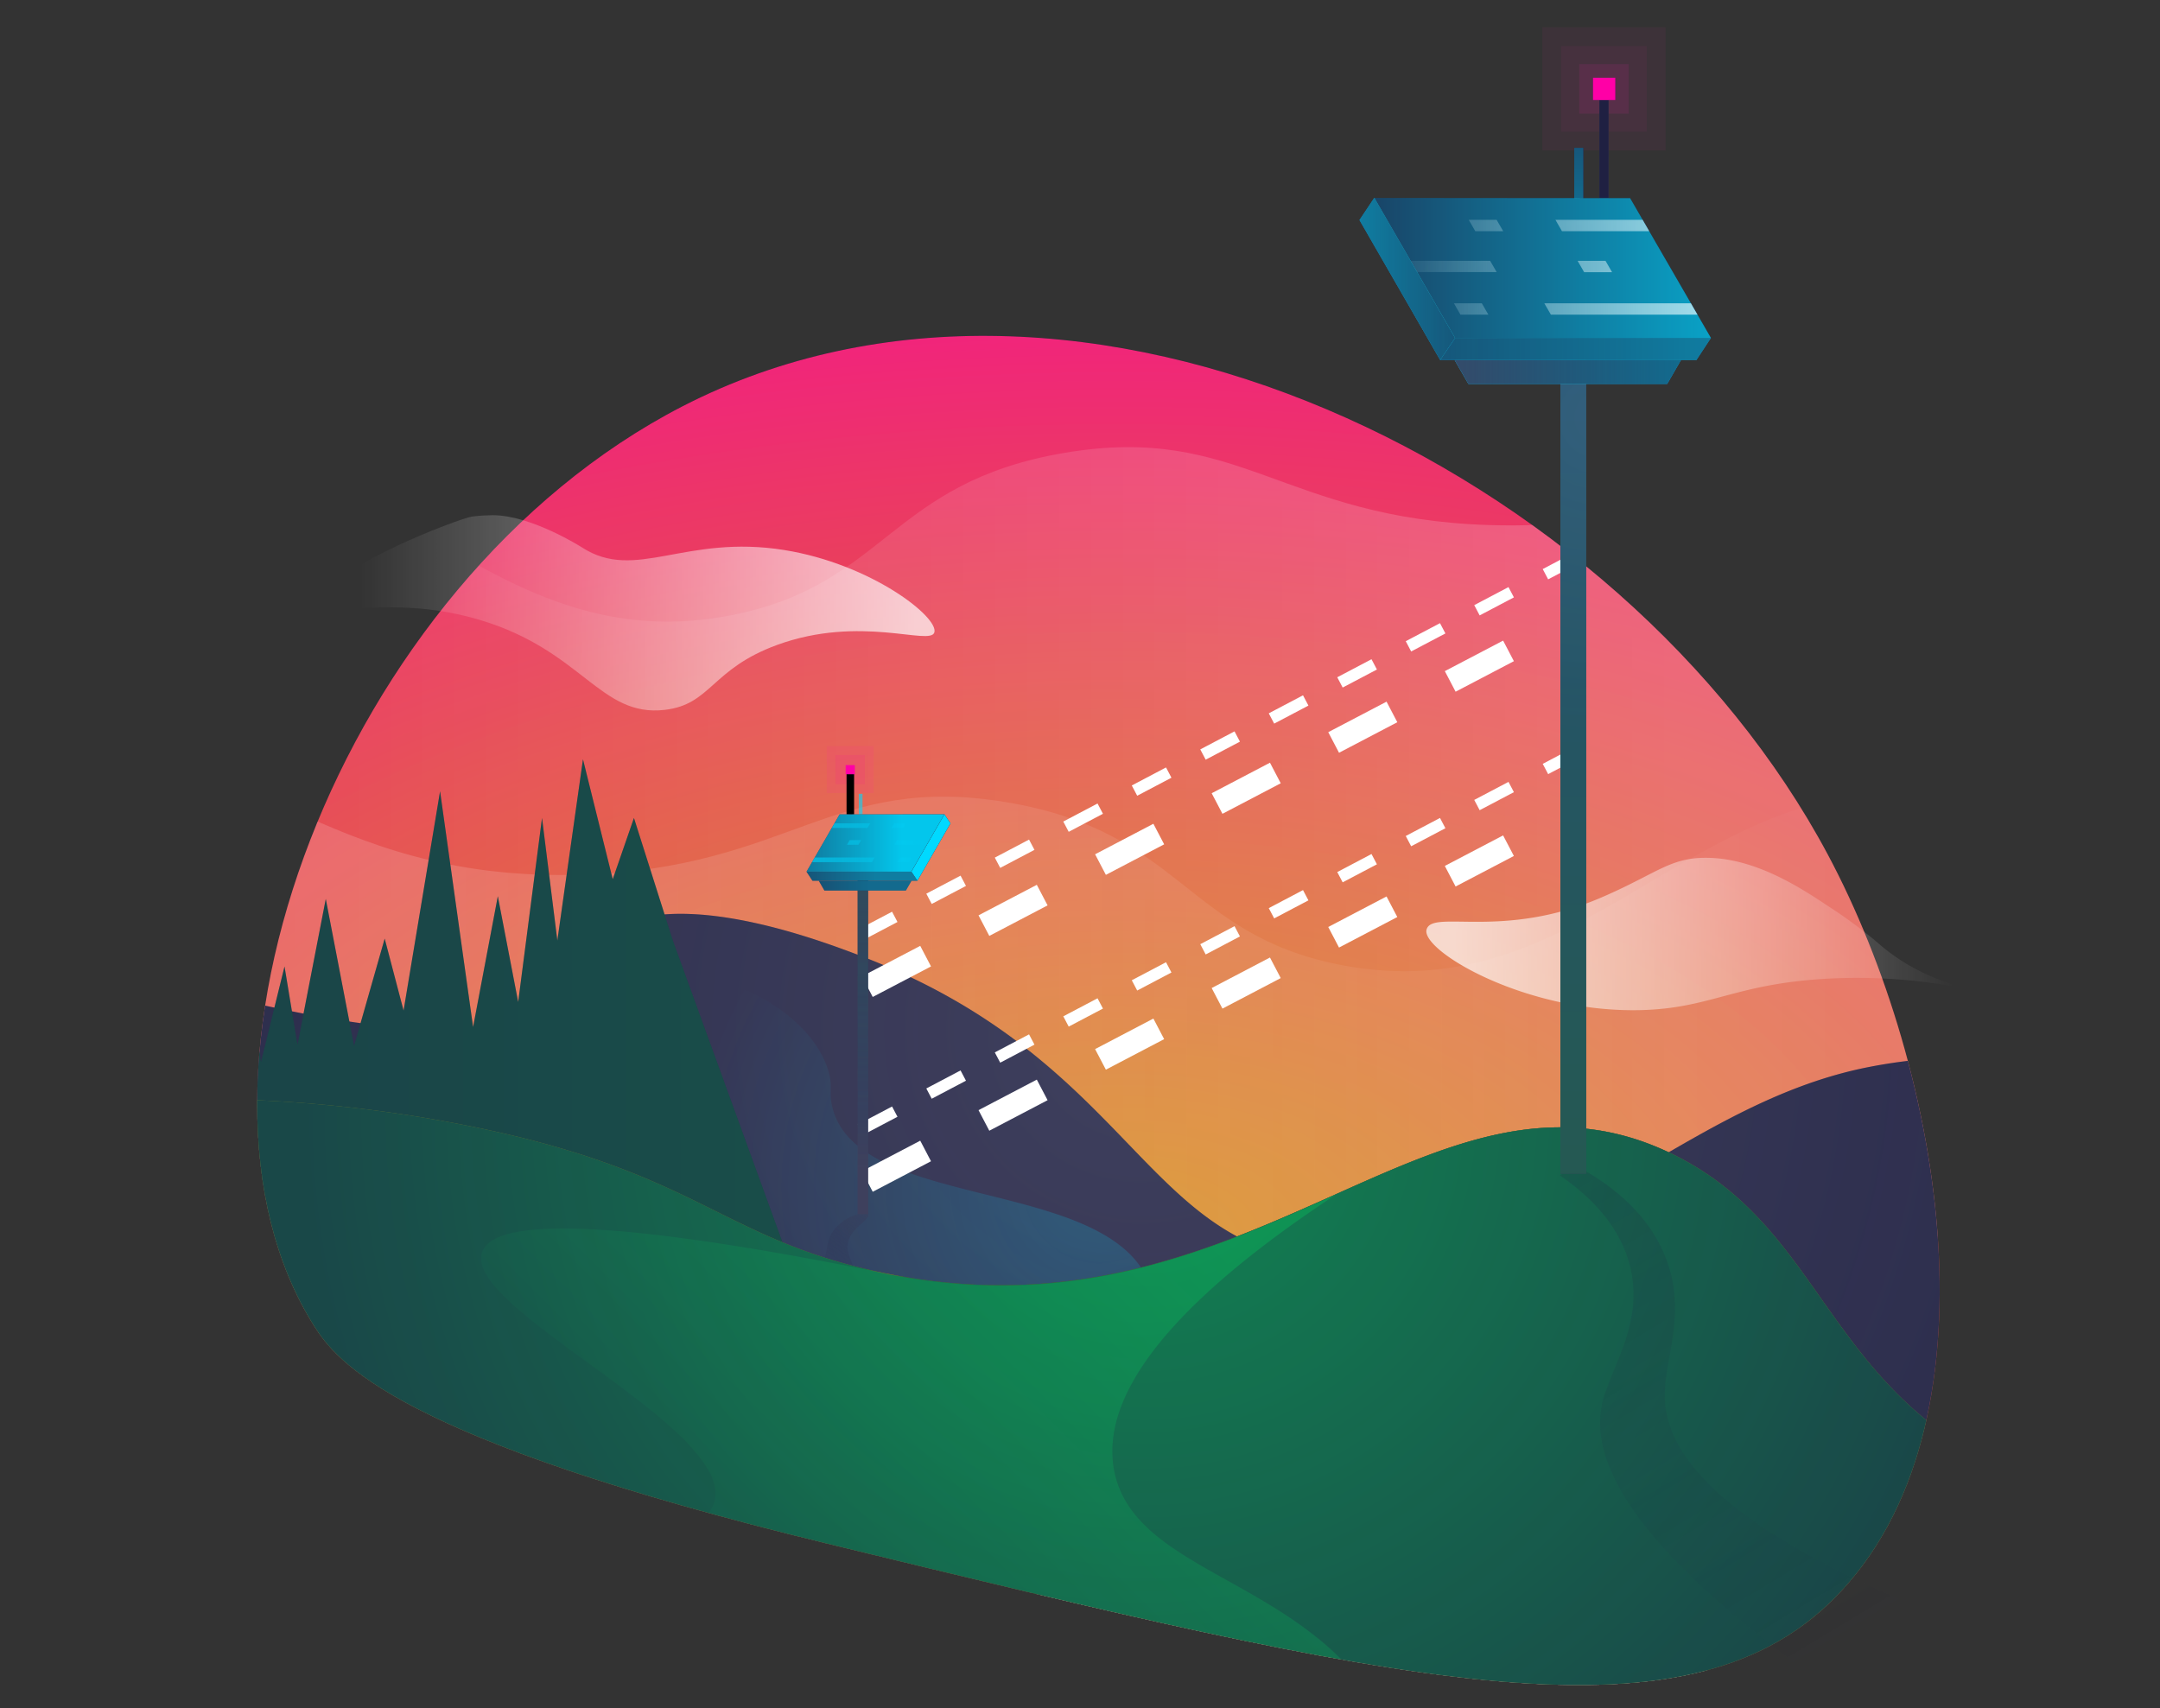 <svg id="54598a31-d61c-4ee2-b2b0-924659d90eac" data-name="Layer 1" 
    xmlns="http://www.w3.org/2000/svg" 
    xmlns:xlink="http://www.w3.org/1999/xlink" viewBox="0 0 558.07 441.4">
    <rect x="0" y="0" width="558.07" height="441.4" fill="#333333" stroke="none"/>
    <defs>
        <radialGradient id="cac6948d-0186-496f-bce0-7922c45aadd5" cx="292.12" cy="319.21" r="306.79" gradientTransform="matrix(-0.01, 1, -1.86, -0.01, 886.82, 31.2)" gradientUnits="userSpaceOnUse">
            <stop offset="0" stop-color="#ff9d00" stop-opacity="0.8"/>
            <stop offset="1" stop-color="#ff00a6" stop-opacity="0.98"/>
        </radialGradient>
        <clipPath id="e73dd6af-4f78-4e4d-9cd2-376ad9c90488">
            <path d="M176.3,105C278.8,52.21,419.12,121.25,472.24,220.8,502,276.53,518,368.75,473.87,413c-39.38,39.5-113,21.61-260.12-14.16-111.67-27.14-126.86-47.17-132.6-56.28C40.76,278.51,87.23,150.93,176.3,105Z" style="fill:none"/>
        </clipPath>
        <linearGradient id="eea83a8b-1c27-419c-b2c0-a816ef10a416" x1="1095.15" y1="226.1" x2="1514.79" y2="226.1" gradientTransform="matrix(-1, 0, 0, 1, 1529.25, 0)" gradientUnits="userSpaceOnUse">
            <stop offset="0" stop-color="#fff" stop-opacity="0.2"/>
            <stop offset="1" stop-color="#fff" stop-opacity="0"/>
        </linearGradient>
        <linearGradient id="a98650d2-be95-4a8b-9469-0b80ac38e9c8" x1="101.09" y1="316.44" x2="520.73" y2="316.44" gradientUnits="userSpaceOnUse">
            <stop offset="0" stop-color="#fff" stop-opacity="0.15"/>
            <stop offset="1" stop-color="#fff" stop-opacity="0"/>
        </linearGradient>
        <radialGradient id="81dae4c9-71bc-4549-88c6-6a0536f444a3" cx="294.67" cy="266.08" r="219.89" gradientUnits="userSpaceOnUse">
            <stop offset="0.01" stop-color="#bebec8" stop-opacity="0.2"/>
            <stop offset="1" stop-color="#b5b6c1" stop-opacity="0.1"/>
        </radialGradient>
        <radialGradient id="1c998a39-f068-4d27-b964-437f6869ddd8" cx="284.03" cy="306.73" r="106.04" gradientUnits="userSpaceOnUse">
            <stop offset="0" stop-color="#00d9ff" stop-opacity="0.2"/>
            <stop offset="1" stop-color="#00d9ff" stop-opacity="0"/>
        </radialGradient>
        <linearGradient id="593a4ba2-e9f6-414d-8a48-35b1c694f673" x1="196.91" y1="278.03" x2="28.43" y2="278.03" gradientUnits="userSpaceOnUse">
            <stop offset="0" stop-color="#0f6"/>
            <stop offset="0.85" stop-color="#0f6" stop-opacity="0.8"/>
        </linearGradient>
        <linearGradient id="05dad171-0fc5-4fbe-b8f6-2c77c9a7299b" x1="226.02" y1="309.58" x2="210.73" y2="330.81" gradientUnits="userSpaceOnUse">
            <stop offset="0" stop-color="#41425f" stop-opacity="0.5"/>
            <stop offset="1" stop-color="#1f2042" stop-opacity="0"/>
        </linearGradient>
        <linearGradient id="fdab0006-0cfa-4458-a87c-3b56c6db59c6" x1="65.28" y1="388.35" x2="476.04" y2="388.35" gradientUnits="userSpaceOnUse">
            <stop offset="0" stop-color="#0f6" stop-opacity="0.4"/>
            <stop offset="0.48" stop-color="#0f6" stop-opacity="0.3"/>
            <stop offset="1" stop-color="#0f6" stop-opacity="0.4"/>
        </linearGradient>
        <radialGradient id="7741cfef-af33-4205-bb7b-bbc9e3fabdda" cx="290.8" cy="290.28" r="361.25" gradientUnits="userSpaceOnUse">
            <stop offset="0" stop-color="#ff9d00" stop-opacity="0.5"/>
            <stop offset="1" stop-color="#ff9d00" stop-opacity="0.3"/>
        </radialGradient>
        <radialGradient id="8648c8e2-887f-4206-a148-ab50eb801d8f" cx="295.64" cy="287.37" r="216.81" gradientUnits="userSpaceOnUse">
            <stop offset="0" stop-color="#0f6" stop-opacity="0.5"/>
            <stop offset="1" stop-color="#0f6" stop-opacity="0.2"/>
        </radialGradient>
        <linearGradient id="f74b86cb-6e58-4824-9628-b7943655ca41" x1="314.77" y1="321.99" x2="199.1" y2="437.66" gradientUnits="userSpaceOnUse">
            <stop offset="0" stop-color="#0f6" stop-opacity="0.2"/>
            <stop offset="1" stop-color="#0f6" stop-opacity="0"/>
        </linearGradient>
        <radialGradient id="d78d5f98-0739-4ed5-b723-ba15bc8edc2f" cx="231.06" cy="328.05" r="2.54" xlink:href="#7741cfef-af33-4205-bb7b-bbc9e3fabdda"/>
        <linearGradient id="c2a5c2eb-4191-4d3f-b222-fadd962eae39" x1="504.72" y1="241.31" x2="376.16" y2="241.31" gradientUnits="userSpaceOnUse">
            <stop offset="0" stop-color="#fff" stop-opacity="0"/>
            <stop offset="1" stop-color="#fff" stop-opacity="0.7"/>
        </linearGradient>
        <linearGradient id="73658a80-1c06-4b9e-9602-218fe6afe0b1" x1="236.12" y1="158.35" x2="93.23" y2="158.35" gradientUnits="userSpaceOnUse">
            <stop offset="0" stop-color="#fff" stop-opacity="0.7"/>
            <stop offset="1" stop-color="#fff" stop-opacity="0"/>
        </linearGradient>
        <linearGradient id="d6590000-33ca-491e-a73a-3f76e9660359" x1="7727.09" y1="-7827.33" x2="7727.09" y2="-7827.75" gradientTransform="matrix(-12.74, 0, 0, 12.74, 98654.9, 99919.93)" gradientUnits="userSpaceOnUse">
            <stop offset="0" stop-color="#00d9ff" stop-opacity="0.6"/>
            <stop offset="1" stop-color="#00d9ff"/>
        </linearGradient>
        <linearGradient id="6973af33-747c-485b-b9e3-349fc294ad40" x1="7727.3" y1="-7827.33" x2="7727.3" y2="-7828.18" gradientTransform="matrix(-12.74, 0, 0, 12.74, 98654.9, 99919.93)" gradientUnits="userSpaceOnUse">
            <stop offset="0" stop-color="#1f2042" stop-opacity="0.6"/>
            <stop offset="1" stop-color="#1f2042"/>
        </linearGradient>
        <linearGradient id="c2e0723b-0afb-4fcb-9996-edd4fa7ec292" x1="7727.04" y1="-7819.23" x2="7727.04" y2="-7826.04" gradientTransform="matrix(-12.74, 0, 0, 12.74, 98654.9, 99919.93)" gradientUnits="userSpaceOnUse">
            <stop offset="0" stop-color="#3e405d"/>
            <stop offset="1" stop-color="#1f2042"/>
        </linearGradient>
        <linearGradient id="ce2aebd4-d66b-4e73-b537-94060d7987ad" x1="7727.04" y1="-7819.23" x2="7727.04" y2="-7826.04" gradientTransform="matrix(-12.74, 0, 0, 12.74, 98654.9, 99919.93)" gradientUnits="userSpaceOnUse">
            <stop offset="0" stop-color="#00d9ff" stop-opacity="0"/>
            <stop offset="1" stop-color="#00d9ff" stop-opacity="0.2"/>
        </linearGradient>
        <linearGradient id="1491b6d3-c8d9-4cdd-843e-1edfb4e83c81" x1="7727.04" y1="-7819.23" x2="7727.04" y2="-7826.04" gradientTransform="matrix(-12.74, 0, 0, 12.74, 98654.9, 99919.93)" gradientUnits="userSpaceOnUse">
            <stop offset="0.19" stop-color="#ff9d00" stop-opacity="0"/>
            <stop offset="1" stop-color="#ff9d00" stop-opacity="0.1"/>
        </linearGradient>
        <linearGradient id="2f0e93ec-1a8c-4e90-98d5-99d74321228b" x1="7725.27" y1="-7826.66" x2="7726.06" y2="-7826.66" gradientTransform="matrix(-12.74, 0, 0, 12.74, 98654.9, 99919.93)" gradientUnits="userSpaceOnUse">
            <stop offset="0" stop-color="#00d9ff"/>
            <stop offset="1" stop-color="#00d9ff" stop-opacity="0.6"/>
        </linearGradient>
        <linearGradient id="d55376bb-307f-4aa1-8fe9-eb229c9c44c3" x1="7725.94" y1="-7826.08" x2="7728.19" y2="-7826.08" gradientTransform="matrix(-12.74, 0, 0, 12.74, 98654.9, 99919.93)" gradientUnits="userSpaceOnUse">
            <stop offset="0" stop-color="#00d9ff" stop-opacity="0.5"/>
            <stop offset="1" stop-color="#00d9ff" stop-opacity="0.15"/>
        </linearGradient>
        <linearGradient id="a42b7814-4af1-4369-ad9e-c344f116f7b5" x1="7725.39" y1="-7826.75" x2="7728.19" y2="-7826.75" gradientTransform="matrix(-12.74, 0, 0, 12.74, 98654.9, 99919.93)" gradientUnits="userSpaceOnUse">
            <stop offset="0" stop-color="#00d9ff" stop-opacity="0.9"/>
            <stop offset="1" stop-color="#00d9ff" stop-opacity="0.3"/>
        </linearGradient>
        <linearGradient id="7c620aba-cbde-47ee-8f41-8facda86fdca" x1="7726.06" y1="-7825.89" x2="7727.94" y2="-7825.89" gradientTransform="matrix(-12.74, 0, 0, 12.74, 98654.9, 99919.93)" gradientUnits="userSpaceOnUse">
            <stop offset="0" stop-color="#00d9ff" stop-opacity="0.4"/>
            <stop offset="1" stop-color="#00d9ff" stop-opacity="0.15"/>
        </linearGradient>
        <linearGradient id="165fb7ef-d3cb-4f7a-aa2b-3a89e14206ac" x1="-102953.58" y1="-110802.07" x2="-102923.19" y2="-110802.07" gradientTransform="translate(103163.38 111019.82)" gradientUnits="userSpaceOnUse">
            <stop offset="0" stop-color="#00d9ff" stop-opacity="0.6"/>
            <stop offset="1" stop-color="#00d9ff" stop-opacity="0"/>
        </linearGradient>
        <linearGradient id="f6f93ba9-b316-4330-aed3-c6afc54779c4" x1="405.46" y1="303.39" x2="479.67" y2="426.65" gradientUnits="userSpaceOnUse">
            <stop offset="0" stop-color="#1f2042" stop-opacity="0.2"/>
            <stop offset="1" stop-color="#1f2042" stop-opacity="0"/>
        </linearGradient>
        <radialGradient id="09ba8c2c-7306-402a-843a-944ac778e0b6" cx="413.34" cy="107.85" r="81.7" xlink:href="#81dae4c9-71bc-4549-88c6-6a0536f444a3"/>
        <linearGradient id="7370dc84-d137-431d-b445-292d885f6cff" x1="407.89" y1="51.24" x2="407.89" y2="38.2" gradientUnits="userSpaceOnUse">
            <stop offset="0" stop-color="#00d9ff" stop-opacity="0.4"/>
            <stop offset="1" stop-color="#00d9ff" stop-opacity="0.3"/>
        </linearGradient>
        <linearGradient id="2352046c-df7a-4080-bddc-8fa730ed3b1f" x1="406.49" y1="303.32" x2="406.49" y2="91.41" gradientUnits="userSpaceOnUse">
            <stop offset="0" stop-color="#0f6" stop-opacity="0.2"/>
            <stop offset="1" stop-color="#00d9ff" stop-opacity="0.2"/>
        </linearGradient>
        <linearGradient id="7770e270-4226-46d2-9d8a-fdcf6d0b05d7" x1="351.24" y1="72.09" x2="375.97" y2="72.09" gradientUnits="userSpaceOnUse">
            <stop offset="0" stop-color="#1f2042" stop-opacity="0.5"/>
            <stop offset="1" stop-color="#1f2042" stop-opacity="0.7"/>
        </linearGradient>
        <linearGradient id="ca2d50c9-0daf-41ee-9e93-788bd1d68398" x1="372.1" y1="90.17" x2="442.05" y2="90.17" gradientUnits="userSpaceOnUse">
            <stop offset="0" stop-color="#1f2042" stop-opacity="0.7"/>
            <stop offset="1" stop-color="#1f2042" stop-opacity="0.5"/>
        </linearGradient>
        <linearGradient id="09949284-d730-4aac-95c2-41c19d9505e4" x1="355.09" y1="69.22" x2="442.04" y2="69.22" gradientUnits="userSpaceOnUse">
            <stop offset="0" stop-color="#00d9ff" stop-opacity="0.2"/>
            <stop offset="1" stop-color="#00d9ff" stop-opacity="0.7"/>
        </linearGradient>
        <linearGradient id="968c5fb4-9d73-4752-95b8-d333f4642ad7" x1="375.83" y1="96.13" x2="434.3" y2="96.13" gradientUnits="userSpaceOnUse">
            <stop offset="0" stop-color="#3a3b59" stop-opacity="0.9"/>
            <stop offset="1" stop-color="#1f2042" stop-opacity="0.6"/>
        </linearGradient>
        <linearGradient id="acc4d55f-5b8b-4427-8e0f-823d03cc0def" x1="364.37" y1="69.05" x2="438.57" y2="69.05" gradientUnits="userSpaceOnUse">
            <stop offset="0" stop-color="#fff" stop-opacity="0"/>
            <stop offset="1" stop-color="#fff" stop-opacity="0.6"/>
        </linearGradient>
        <clipPath id="227f8966-1b24-4911-b8aa-5e551b1e4cff">
            <path d="M792.05,110.53c115.24-63.94,289.4,34,297.17,116.26,10.35,109.42-267.58,256.56-357.73,187.15-46.91-36.12-36.94-126.25-35-143.85C697.63,259.87,710.71,155.67,792.05,110.53Z" style="fill:none"/>
        </clipPath>
        <radialGradient id="e0a41bdb-986e-4f3b-af5f-644bbc79df8f" cx="3282.59" cy="251.18" r="184.01" gradientTransform="matrix(-1, 0, 0, 1, 4152.54, 0)" xlink:href="#81dae4c9-71bc-4549-88c6-6a0536f444a3"/>
        <radialGradient id="008e2720-bc7f-42cd-ab85-3704631f1b4c" cx="859.36" cy="263.83" r="231.56" xlink:href="#8648c8e2-887f-4206-a148-ab50eb801d8f"/>
    </defs>
    <title>ecosystem-2</title>
    <!-- <path d="M137,63.76c-88.38,49-158.15,169-123.2,265.43,2.91,8.05,28.12,74.45,91.61,96.68,107.32,37.58,190.27-98.7,324.72-64.67,50.49,12.78,73.53,40.43,97.57,26.5,36-20.87,32.68-112,4.8-174.44C476.41,87.61,279.62-15.27,137,63.76Z" style="fill:#0030ff;opacity:0.05"/> -->
    <rect x="408.01" y="16.56" width="12.81" height="12.81" style="fill:#ff22ae;opacity:0.1"/>
    <rect x="403.35" y="11.9" width="22.13" height="22.13" style="fill:#ff22ae;opacity:0.05"/>
    <rect x="398.48" y="7.03" width="31.87" height="31.87" style="fill:#ff22ae;opacity:0.05"/>
    <path d="M176.3,105C278.8,52.21,419.12,121.25,472.24,220.8,502,276.53,518,368.75,473.87,413c-39.38,39.5-113,21.61-260.12-14.16-111.67-27.14-126.86-47.17-132.6-56.28C40.76,278.51,87.23,150.93,176.3,105Z" style="fill:#1f2042"/>
    <path d="M176.3,105C278.8,52.21,419.12,121.25,472.24,220.8,502,276.53,518,368.75,473.87,413c-39.38,39.5-113,21.61-260.12-14.16-111.67-27.14-126.86-47.17-132.6-56.28C40.76,278.51,87.23,150.93,176.3,105Z" style="fill:url(#cac6948d-0186-496f-bce0-7922c45aadd5)"/>
    <rect x="213.6" y="192.8" width="12.11" height="12.11" style="fill:#ff00a6;opacity:0.1"/>
    <g style="clip-path:url(#e73dd6af-4f78-4e4d-9cd2-376ad9c90488)">
        <path d="M513.21,109.21C472.36,97.92,454,137.85,384.8,135.67,331.18,134,320.32,109.37,275.1,117S229,151,189.27,158.9c-62.63,12.48-89.86-47.46-150.35-44.52C-28.21,117.63-99.71,196.53-88.85,248c14.49,68.6,174.58,83.78,257.47,91.64,117.4,11.13,387.84,14.74,420.74-89C605.82,198.58,561.85,122.66,513.21,109.21Z" style="fill:url(#eea83a8b-1c27-419c-b2c0-a816ef10a416)"/>
        <path d="M22,199.56C62.83,188.27,81.15,228.19,150.39,226c53.62-1.68,64.48-26.3,109.7-18.71s46.14,34,85.83,41.94c62.63,12.49,89.86-47.46,150.35-44.52C563.4,208,634.9,286.88,624,338.3c-14.49,68.59-174.58,83.77-257.47,91.63-117.4,11.13-387.84,14.75-420.74-89.05C-70.63,288.92-26.66,213,22,199.56Z" style="fill:url(#a98650d2-be95-4a8b-9469-0b80ac38e9c8)"/>
        <path d="M-386.54,138.93C-319.15,150.26-223,240.44-120.26,264.84c20.36,4.83,68.55,15.67,124.26-.4a215.29,215.29,0,0,0,33.1-12.6c75.26,21.32,101.45,15.5,109.33,3.46,2.54-3.87,2.6-7.48,6.74-11.65,16.18-16.29,55.62-1.82,68.51,3.07,69.11,26.17,73.47,73.09,117.08,78.86,61.06,8.09,92.35-39.88,144.33-49.93,59.23-11.46,152.71,10.79,295.81,178.88H-807.5C-610.07,175.17-476.23,123.85-386.54,138.93Z" style="fill:#1f2042"/>
        <path d="M-386.54,138.93C-319.15,150.26-223,240.44-120.26,264.84c20.36,4.83,68.55,15.67,124.26-.4a215.29,215.29,0,0,0,33.1-12.6c75.26,21.32,101.45,15.5,109.33,3.46,2.54-3.87,2.6-7.48,6.74-11.65,16.18-16.29,55.62-1.82,68.51,3.07,69.11,26.17,73.47,73.09,117.08,78.86,61.06,8.09,92.35-39.88,144.33-49.93,59.23-11.46,152.71,10.79,295.81,178.88H-807.5C-610.07,175.17-476.23,123.85-386.54,138.93Z" style="fill:url(#81dae4c9-71bc-4549-88c6-6a0536f444a3)"/>
        <path d="M-177.23,246.86c13.88,18.48,28.32,28,37.86,33,44.29,23.24,96.42,8.77,132.77-1.23,20.91-5.76,16.28-6.71,29.5-9.45,50.08-10.38,74.18,11.94,114.56-1.72a54.19,54.19,0,0,0,12.43-5.68c5.24-3.37,7.75-5.71,9.71-7.12,12.85-9.21,46.59,1.06,54,20.77,1.94,5.18.31,6.36,1.51,10.91,6.72,25.62,66.16,18.33,80.37,42.24,11.26,19-8.59,53.11-23.75,71.25-83.51,99.89-307.79,36.95-367.83,20.1-56.2-15.77-173.43-49.58-173.25-98.35C-269.26,286.71-209.25,259.37-177.23,246.86Z" style="fill:url(#1c998a39-f068-4d27-b964-437f6869ddd8)"/>
        <polygon points="-190.6 300.13 -80.57 359.87 18.98 303.24 204.17 326.5 173.84 243.01 163.79 211.35 158.31 227.18 150.62 196.19 144 243.01 140.04 211.35 133.88 258.9 128.62 231.57 122.23 265.37 113.7 204.45 104.27 261.11 99.39 242.52 91.48 270.25 84.17 232.27 76.86 269.94 73.51 249.72 67.42 274.44 64.07 246.25 59.35 269.33 54.77 261.72 49.06 274.44 46.27 233.26 40.92 274.44 35.57 252.47 29.56 283.64 23.57 239.16 18.17 274.44 13.22 257.03 6.83 281.2 0.74 233.26 -4.74 270.55 -10.53 252.47 -16.92 274.44 -20.58 236.56 -26.59 269.33 -32.56 252.47 -37.32 268.72 -42.5 257.03 -48.71 267.79 -56.2 242.03 -63.2 272.38 -68.08 251.34 -74.61 269.21 -81.17 227.92 -89.39 269.21 -96.39 250.89 -100.47 269.21 -106.14 228.23 -113.14 258.43 -121.21 244.45 -128.78 257.56 -133.85 226.7 -141.46 257.18 -146.94 235.91 -190.6 300.13" style="fill:#1f2042"/>
        <polygon points="-190.6 300.13 -80.57 359.87 18.98 303.24 204.17 326.5 173.84 243.01 163.79 211.35 158.31 227.18 150.62 196.19 144 243.01 140.04 211.35 133.88 258.9 128.62 231.57 122.23 265.37 113.7 204.45 104.27 261.11 99.39 242.52 91.48 270.25 84.17 232.27 76.86 269.94 73.51 249.72 67.42 274.44 64.07 246.25 59.35 269.33 54.77 261.72 49.06 274.44 46.27 233.26 40.92 274.44 35.57 252.47 29.56 283.64 23.57 239.16 18.17 274.44 13.22 257.03 6.83 281.2 0.74 233.26 -4.74 270.55 -10.53 252.47 -16.92 274.44 -20.58 236.56 -26.59 269.33 -32.56 252.47 -37.32 268.72 -42.5 257.03 -48.71 267.79 -56.2 242.03 -63.2 272.38 -68.08 251.34 -74.61 269.21 -81.17 227.92 -89.39 269.21 -96.39 250.89 -100.47 269.21 -106.14 228.23 -113.14 258.43 -121.21 244.45 -128.78 257.56 -133.85 226.7 -141.46 257.18 -146.94 235.91 -190.6 300.13" style="opacity:0.2;fill:url(#593a4ba2-e9f6-414d-8a48-35b1c694f673)"/>
        <path d="M-878.07,443.65C-758.48,501.32-594.71,554-407.76,529.77c65.15-8.45,63.22-17.17,141.24-30.66,90.57-15.67,88.42-.72,145.94-13.2,8.54-1.85,27.18-6.22,31.55.82,4.61,7.42-10.41,21.59-6.94,26.32,6.25,8.48,60.05-22.27,60.3-22.42h0c237.69,15.95,329.22,29.17,343,40.07,1.38,1.1,9.34,8,20.87,9,14.09,1.21,25.2-7.16,29.31-9.92,29.38-19.74,70.21-.49,139.38-3.72,27.48-1.28,40.66-5.23,68.76-10.22,38.75-6.88,93.12-13.46,167.11-14.25q29-.33,62,.66c-2.46-1.93-6.71-5.23-12.48-9.54a443.71,443.71,0,0,0-95.82-22.4C599,460,565.91,483.09,496.88,461.94c-66.22-20.29-51.85-46.46-108.72-60.4-78-19.13-115,27.72-226.73,18.58-38.16-3.12-61.52-10.84-81.77-15.79-155-37.93-342.41,33.75-412.58,55.75l-.5.16c-113.18,35.39-286.44,56.07-543.44-18.09Z" style="fill:#fff"/>
        <path d="M-878.07,443.65C-758.48,501.32-594.71,554-407.76,529.77c65.15-8.45,63.22-17.17,141.24-30.66,90.57-15.67,88.42-.72,145.94-13.2,8.54-1.85,27.18-6.22,31.55.82,4.61,7.42-10.41,21.59-6.94,26.32,6.25,8.48,60.05-22.27,60.3-22.42h0c237.69,15.95,329.22,29.17,343,40.07,1.38,1.1,9.34,8,20.87,9,14.09,1.21,25.2-7.16,29.31-9.92,29.38-19.74,70.21-.49,139.38-3.72,27.48-1.28,40.66-5.23,68.76-10.22,38.75-6.88,93.12-13.46,167.11-14.25q29-.33,62,.66c-2.46-1.93-6.71-5.23-12.48-9.54a443.71,443.71,0,0,0-95.82-22.4C599,460,565.91,483.09,496.88,461.94c-66.22-20.29-51.85-46.46-108.72-60.4-78-19.13-115,27.72-226.73,18.58-38.16-3.12-61.52-10.84-81.77-15.79-155-37.93-342.41,33.75-412.58,55.75l-.5.16c-113.18,35.39-286.44,56.07-543.44-18.09Z" style="fill:none;stroke:#000;stroke-miterlimit:10"/>
        <path d="M221.58,313.77a2.11,2.11,0,0,1,1.73-.64,1.44,1.44,0,0,1,1,.64c.6,1.27-3.7,3.07-5,6.51-1.37,3.64,1.81,6,1.12,9-.6,2.62-4.1,5.46-15.82,7.08l-4.52-3.23c8.38-1.54,11.4-4.55,12.58-7.09,1.28-2.75.63-5.45,2.91-8.39A11.81,11.81,0,0,1,221.58,313.77Z" style="fill:url(#05dad171-0fc5-4fbe-b8f6-2c77c9a7299b)"/>
        <path d="M-876.86,442.15c257,74.16,430.26,53.48,543.44,18.09l.5-.16c70.17-22,257.58-93.68,412.58-55.75,14.52,3.55,30.64,8.52,52.66,12.2,14.81,2.48,25.65,3.27,29.11,3.59C214.14,425,315.33,461.05,387.86,477c9.2,2,20.5,4.29,32.27-.65,19.67-8.26,21-28.44,36.31-32.78,14.71-4.17,26.92,14.19,40.44,18.33,69,21.15,102.08-2,189.56,8.36a443.71,443.71,0,0,1,95.82,22.4c-21.57-16.09-64.14-46.09-111.38-69.79-27.43-13.76-56.43-25.4-83.81-31-11.74-2.38-33,1.62-58.74-7.81-57.3-21-54.76-65.6-96.23-85.86-62.78-30.68-108.65,52.08-206.58,30.12-40-9-46.15-25.85-105.1-37.53a357,357,0,0,0-96.9-5.81c-25.4,2.07-45.09,6.68-61.56,12.55-45.9,16.35-72,32.87-96.33,46-55,29.7-108.19,32.86-146.93,35.16-83.36,4.95-99.27-24.48-261.51-52.72-55.06-9.58-83.15-14.32-110.46-11.76-96.31,9.05-163.69,67.79-187.11,88.61a280.82,280.82,0,0,0-20,20C-866.92,430-872.41,436.54-876.86,442.15Z" style="fill:#1f2042"/>
        <path d="M-876.86,442.15c257,74.16,430.26,53.48,543.44,18.09l.5-.16c70.17-22,257.58-93.68,412.58-55.75,14.52,3.55,30.64,8.52,52.66,12.2,14.81,2.48,25.65,3.27,29.11,3.59C214.14,425,315.33,461.05,387.86,477c9.2,2,20.5,4.29,32.27-.65,19.67-8.26,21-28.44,36.31-32.78,14.71-4.17,26.92,14.19,40.44,18.33,69,21.15,102.08-2,189.56,8.36a443.71,443.71,0,0,1,95.82,22.4c-21.57-16.09-64.14-46.09-111.38-69.79-27.43-13.76-56.43-25.4-83.81-31-11.74-2.38-33,1.62-58.74-7.81-57.3-21-54.76-65.6-96.23-85.86-62.78-30.68-108.65,52.08-206.58,30.12-40-9-46.15-25.85-105.1-37.53a357,357,0,0,0-96.9-5.81c-25.4,2.07-45.09,6.68-61.56,12.55-45.9,16.35-72,32.87-96.33,46-55,29.7-108.19,32.86-146.93,35.16-83.36,4.95-99.27-24.48-261.51-52.72-55.06-9.58-83.15-14.32-110.46-11.76-96.31,9.05-163.69,67.79-187.11,88.61a280.82,280.82,0,0,0-20,20C-866.92,430-872.41,436.54-876.86,442.15Z" style="opacity:0.9;fill:url(#fdab0006-0cfa-4458-a87c-3b56c6db59c6)"/>
        <path d="M-876.86,442.15c257,74.16,430.26,53.48,543.44,18.09l.5-.16c70.17-22,257.58-93.68,412.58-55.75,14.52,3.55,30.64,8.52,52.66,12.2,14.81,2.48,25.65,3.27,29.11,3.59C214.14,425,315.33,461.05,387.86,477c9.2,2,20.5,4.29,32.27-.65,19.67-8.26,21-28.44,36.31-32.78,14.71-4.17,26.92,14.19,40.44,18.33,69,21.15,102.08-2,189.56,8.36a443.71,443.71,0,0,1,95.82,22.4c-21.57-16.09-64.14-46.09-111.38-69.79-27.43-13.76-56.43-25.4-83.81-31-11.74-2.38-33,1.62-58.74-7.81-57.3-21-54.76-65.6-96.23-85.86-62.78-30.68-108.65,52.08-206.58,30.12-40-9-46.15-25.85-105.1-37.53a357,357,0,0,0-96.9-5.81c-25.4,2.07-45.09,6.68-61.56,12.55-45.9,16.35-72,32.87-96.33,46-55,29.7-108.19,32.86-146.93,35.16-83.36,4.95-99.27-24.48-261.51-52.72-55.06-9.58-83.15-14.32-110.46-11.76-96.31,9.05-163.69,67.79-187.11,88.61a280.82,280.82,0,0,0-20,20C-866.92,430-872.41,436.54-876.86,442.15Z" style="fill:url(#7741cfef-af33-4205-bb7b-bbc9e3fabdda)"/>
        <path d="M-876.86,442.15c257,74.16,430.26,53.48,543.44,18.09l.5-.16c70.17-22,257.58-93.68,412.58-55.75,14.52,3.55,30.64,8.52,52.66,12.2,14.81,2.48,25.65,3.27,29.11,3.59C214.14,425,315.33,461.05,387.86,477c9.2,2,20.5,4.29,32.27-.65,19.67-8.26,21-28.44,36.31-32.78,14.71-4.17,26.92,14.19,40.44,18.33,69,21.15,102.08-2,189.56,8.36a443.71,443.71,0,0,1,95.82,22.4c-21.57-16.09-64.14-46.09-111.38-69.79-27.43-13.76-56.43-25.4-83.81-31-11.74-2.38-33,1.62-58.74-7.81-57.3-21-54.76-65.6-96.23-85.86-62.78-30.68-108.65,52.08-206.58,30.12-40-9-46.15-25.85-105.1-37.53a357,357,0,0,0-96.9-5.81c-25.4,2.07-45.09,6.68-61.56,12.55-45.9,16.35-72,32.87-96.33,46-55,29.7-108.19,32.86-146.93,35.16-83.36,4.95-99.27-24.48-261.51-52.72-55.06-9.58-83.15-14.32-110.46-11.76-96.31,9.05-163.69,67.79-187.11,88.61a280.82,280.82,0,0,0-20,20C-866.92,430-872.41,436.54-876.86,442.15Z" style="fill:#1f2042"/>
        <path d="M-876.86,442.15c257,74.16,430.26,53.48,543.44,18.09l.5-.16c70.17-22,257.58-93.68,412.58-55.75,14.52,3.55,30.64,8.52,52.66,12.2,14.81,2.48,25.65,3.27,29.11,3.59C214.14,425,315.33,461.05,387.86,477c9.2,2,20.5,4.29,32.27-.65,19.67-8.26,21-28.44,36.31-32.78,14.71-4.17,26.92,14.19,40.44,18.33,69,21.15,102.08-2,189.56,8.36a443.71,443.71,0,0,1,95.82,22.4c-21.57-16.09-64.14-46.09-111.38-69.79-27.43-13.76-56.43-25.4-83.81-31-11.74-2.38-33,1.62-58.74-7.81-57.3-21-54.76-65.6-96.23-85.86-62.78-30.68-108.65,52.08-206.58,30.12-40-9-46.15-25.85-105.1-37.53a357,357,0,0,0-96.9-5.81c-25.4,2.07-45.09,6.68-61.56,12.55-45.9,16.35-72,32.87-96.33,46-55,29.7-108.19,32.86-146.93,35.16-83.36,4.95-99.27-24.48-261.51-52.72-55.06-9.58-83.15-14.32-110.46-11.76-96.31,9.05-163.69,67.79-187.11,88.61a280.82,280.82,0,0,0-20,20C-866.92,430-872.41,436.54-876.86,442.15Z" style="opacity:0.9;fill:url(#8648c8e2-887f-4206-a148-ab50eb801d8f)"/>
        <path d="M364.82,471.56c-8.89-2.24-18.06-4.68-27.39-7.24-63.69-17.45-134.72-40.39-176-44.2-3.46-.32-14.3-1.11-29.11-3.59-22-3.68-38.14-8.65-52.66-12.21A361.21,361.21,0,0,0,40.12,397c104.94,10,141.07,3.64,144.47-9,2.42-9-11.88-20.59-27.17-31.85-17.21-12.68-35.67-24.95-32.84-32.68,3.9-10.65,45.84-6,99.05,4.53h0l1.85.43c2.93.66,5.82,1.22,8.66,1.7h.08c46.21,7.72,80.56-7.87,111-21.51-29.76,19.6-61.8,46.27-57.43,71,3.67,20.77,30.61,26.26,51.7,42.9a66.49,66.49,0,0,1,16.06,17.75C360.45,448.25,364.05,458.41,364.82,471.56Z" style="fill:url(#f74b86cb-6e58-4824-9628-b7943655ca41)"/>
        <path d="M234.18,330.11c-2.84-.48-5.73-1-8.66-1.7l-1.85-.43Q228.86,329,234.18,330.11Z" style="fill:url(#d78d5f98-0739-4ed5-b723-ba15bc8edc2f)"/>
    </g>
    <rect x="215.87" y="195.07" width="7.57" height="7.57" style="fill:#ff00a6;opacity:0.1"/>
    <line x1="222.33" y1="291.89" x2="407.14" y2="194.56" style="fill:none;stroke:#fff;stroke-miterlimit:10;stroke-width:3px;stroke-dasharray:10"/>
    <path d="M486.38,244.66a121.85,121.85,0,0,0-14-10.5c-6.62-4.4-17.91-11.92-30.14-12.48-10.43-.48-13.53,3.71-28,10-25.93,11.35-44.26,3.13-45.67,8.53S394,261.75,424,261c17.89-.48,24.06-6.62,47.06-8.06a142.14,142.14,0,0,1,38.5,2.88C498.07,253,490.84,248.35,486.38,244.66Z" style="fill:url(#c2a5c2eb-4191-4d3f-b222-fadd962eae39)"/>
    <path d="M121.92,133.48c.65-.08,1.43-.17,2.37-.24,0,0,1.49-.11,3-.12,10.09,0,23.12,8.36,23.12,8.36,13.83,8.9,26.5-3.51,52.27.65,22.42,3.61,39.94,17.36,38.72,21.29-1.09,3.51-19.09-4.65-40.65,3.23-17,6.22-17,15.38-29,16.77-16.75,1.94-21.2-15.3-47.75-23.23-22.53-6.72-37.77-.13-39.17-5.09C82.63,147.48,119,133.84,121.92,133.48Z" style="fill:url(#73658a80-1c06-4b9e-9602-218fe6afe0b1)"/>
    <line x1="224.09" y1="305.28" x2="407.14" y2="209.4" style="fill:none;stroke:#fff;stroke-miterlimit:10;stroke-width:6px;stroke-dasharray:17"/>
    <line x1="222.33" y1="241.56" x2="407.14" y2="144.23" style="fill:none;stroke:#fff;stroke-miterlimit:10;stroke-width:3px;stroke-dasharray:10"/>
    <line x1="224.09" y1="254.94" x2="407.14" y2="159.07" style="fill:none;stroke:#fff;stroke-miterlimit:10;stroke-width:6px;stroke-dasharray:17"/>
    <polyline points="222.84 210.45 222.84 205.11 221.88 205.11 221.88 210.44" style="fill:url(#d6590000-33ca-491e-a73a-3f76e9660359)"/>
    <polyline points="220.17 210.45 220.17 199.62 219.22 199.62 219.22 210.44" style="stroke:#000;stroke-miterlimit:10;fill:url(#6973af33-747c-485b-b9e3-349fc294ad40)"/>
    <rect x="218.49" y="197.69" width="2.37" height="2.37" style="fill:#ff00a6"/>
    <rect x="221.57" y="226.91" width="2.74" height="86.8" style="fill:url(#c2e0723b-0afb-4fcb-9996-edd4fa7ec292)"/>
    <rect x="221.57" y="226.91" width="2.74" height="86.8" style="fill:url(#ce2aebd4-d66b-4e73-b537-94060d7987ad)"/>
    <rect x="221.57" y="226.91" width="2.74" height="86.8" style="fill:url(#1491b6d3-c8d9-4cdd-843e-1edfb4e83c81)"/>
    <polygon points="235.44 225.22 237.02 227.57 245.57 212.75 244.01 210.41 243.99 210.41 235.45 225.22 235.44 225.22" style="fill:#1f2042"/>
    <polygon points="235.44 225.22 237.02 227.57 245.57 212.75 244.01 210.41 243.99 210.41 235.45 225.22 235.44 225.22" style="fill:url(#2f0e93ec-1a8c-4e90-98d5-99d74321228b)"/>
    <polygon points="208.38 225.22 235.44 225.22 237.02 227.57 237.02 227.58 224.31 227.58 221.57 227.58 209.91 227.58 208.37 225.23 208.38 225.22" style="fill:#1f2042"/>
    <polygon points="208.38 225.22 235.44 225.22 237.02 227.57 237.02 227.58 224.31 227.58 221.57 227.58 209.91 227.58 208.37 225.23 208.38 225.22" style="fill:url(#d55376bb-307f-4aa1-8fe9-eb229c9c44c3)"/>
    <polygon points="208.38 225.22 235.45 225.22 243.99 210.41 234.95 210.42 225.91 210.43 225.91 210.43 222.84 210.43 221.88 210.43 220.17 210.43 219.22 210.43 216.92 210.43 213.53 216.3 216.92 210.43 214.15 215.24 211.37 220.05 208.38 225.22" style="fill:#1f2042"/>
    <polygon points="208.38 225.22 235.45 225.22 243.99 210.41 234.95 210.42 225.91 210.43 225.91 210.43 222.84 210.43 221.88 210.43 220.17 210.43 219.22 210.43 216.92 210.43 213.53 216.3 216.92 210.43 214.15 215.24 211.37 220.05 208.38 225.22" style="fill:url(#a42b7814-4af1-4369-ad9e-c344f116f7b5)"/>
    <polyline points="235.5 227.58 234.04 230.1 213 230.1 211.54 227.58" style="fill:#1f2042"/>
    <polyline points="235.5 227.58 234.04 230.1 213 230.1 211.54 227.58" style="fill:url(#7c620aba-cbde-47ee-8f41-8facda86fdca)"/>
    <path d="M225.31,222.76H209.8l.69-1.2H226m14.19-4.49h-8.45l-.69,1.2h8.45m-14.67-5.54H215.6l-.7,1.2h9.23m-1.65,3.14h-2.95l-.69,1.2h2.95M234,212.73h-2.95l-.69,1.2h2.95m2.26,7.63h-2.95l-.69,1.2h2.95" style="fill:url(#165fb7ef-d3cb-4f7a-aa2b-3a89e14206ac)"/>
    <path d="M409.48,302.48c6.9,4,16.08,10.82,20.65,21.94,6.05,14.74-.27,26.62,0,36.78.4,15.35,16.06,36.22,82.6,60.66a21,21,0,0,1-18.07,29c-71.11-45.37-84.47-72-80.66-88.41,2.13-9.19,10.92-20.62,7.1-35.49-2.86-11.08-11.3-18.59-18.07-23.23a7.37,7.37,0,0,1,2.58-1.29A7.5,7.5,0,0,1,409.48,302.48Z" style="fill-opacity:0.9;fill:url(#f6f93ba9-b316-4330-aed3-c6afc54779c4)"/>
    <g id="3fe8ac87-d08a-46be-bcc7-4baf1be83700" data-name="&lt;Group&gt;">
        <polyline points="406.73 51.24 406.73 38.2 409.06 38.2 409.06 51.2" style="fill:#1f2042"/>
        <polyline points="406.73 51.24 406.73 38.2 409.06 38.2 409.06 51.2" style="fill:#1f2042"/>
        <polyline points="413.25 51.24 413.25 24.79 415.57 24.79 415.57 51.2" style="fill:#1f2042"/>
        <rect x="411.57" y="20.08" width="5.78" height="5.78" style="fill:#1f2042"/>
        <rect x="403.15" y="91.41" width="6.68" height="211.91" style="fill:#1f2042"/>
        <polygon points="375.98 87.3 372.1 93.04 351.24 56.86 355.05 51.14 355.09 51.14 375.93 87.3 375.98 87.3" style="fill:#1f2042"/>
        <polygon points="375.98 87.3 372.1 93.04 351.24 56.86 355.05 51.14 355.09 51.14 375.93 87.3 375.98 87.3" style="fill:#1f2042"/>
        <polygon points="442.04 87.3 375.98 87.3 372.1 93.04 372.1 93.05 403.15 93.05 409.83 93.05 438.28 93.05 442.05 87.32 442.04 87.3" style="fill:#1f2042"/>
        <polygon points="442.04 87.3 375.98 87.3 372.1 93.04 372.1 93.05 403.15 93.05 409.83 93.05 438.28 93.05 442.05 87.32 442.04 87.3" style="fill:#1f2042"/>
        <polygon points="442.04 87.3 375.93 87.3 355.09 51.14 377.16 51.16 399.23 51.18 399.23 51.18 406.73 51.18 409.06 51.19 413.25 51.19 415.57 51.19 421.17 51.2 429.45 65.52 421.17 51.2 427.95 62.93 434.74 74.67 442.04 87.3" style="fill:#1f2042"/>
        <polyline points="375.83 93.05 379.38 99.2 430.75 99.2 434.3 93.05" style="fill:#1f2042"/>
        <polyline points="375.83 93.05 379.38 99.2 430.75 99.2 434.3 93.05" style="fill:#1f2042"/>
        <path d="M399,78.37h37.87l1.69,2.93H400.7m-34.64-11h20.62L385,67.4H364.37m39.19-7.67H426.1l-1.69-2.92H401.88m7.41,13.52h7.21l-1.69-2.93H407.6m-26.44-7.67h7.21l-1.69-2.92h-7.2M377.33,81.3h7.21l-1.69-2.93h-7.2" style="fill:#1f2042"/>
        <polyline points="406.73 51.24 406.73 38.2 409.06 38.2 409.06 51.2" style="fill:url(#09ba8c2c-7306-402a-843a-944ac778e0b6)"/>
        <polyline points="406.73 51.24 406.73 38.2 409.06 38.2 409.06 51.2" style="fill:url(#09ba8c2c-7306-402a-843a-944ac778e0b6)"/>
        <polyline points="413.25 51.24 413.25 24.79 415.57 24.79 415.57 51.2" style="fill:url(#09ba8c2c-7306-402a-843a-944ac778e0b6)"/>
        <rect x="411.57" y="20.08" width="5.78" height="5.78" style="fill:url(#09ba8c2c-7306-402a-843a-944ac778e0b6)"/>
        <rect x="403.15" y="91.41" width="6.68" height="211.91" style="fill:url(#09ba8c2c-7306-402a-843a-944ac778e0b6)"/>
        <polygon points="375.98 87.3 372.1 93.04 351.24 56.86 355.05 51.14 355.09 51.14 375.93 87.3 375.98 87.3" style="fill:url(#09ba8c2c-7306-402a-843a-944ac778e0b6)"/>
        <polygon points="375.98 87.3 372.1 93.04 351.24 56.86 355.05 51.14 355.09 51.14 375.93 87.3 375.98 87.3" style="fill:url(#09ba8c2c-7306-402a-843a-944ac778e0b6)"/>
        <polygon points="442.04 87.3 375.98 87.3 372.1 93.04 372.1 93.05 403.15 93.05 409.83 93.05 438.28 93.05 442.05 87.32 442.04 87.3" style="fill:url(#09ba8c2c-7306-402a-843a-944ac778e0b6)"/>
        <polygon points="442.04 87.3 375.98 87.3 372.1 93.04 372.1 93.05 403.15 93.05 409.83 93.05 438.28 93.05 442.05 87.32 442.04 87.3" style="fill:url(#09ba8c2c-7306-402a-843a-944ac778e0b6)"/>
        <polygon points="442.04 87.3 375.93 87.3 355.09 51.14 377.16 51.16 399.23 51.18 399.23 51.18 406.73 51.18 409.06 51.19 413.25 51.19 415.57 51.19 421.17 51.2 429.45 65.52 421.17 51.2 427.95 62.93 434.74 74.67 442.04 87.3" style="fill:url(#09ba8c2c-7306-402a-843a-944ac778e0b6)"/>
        <polyline points="375.83 93.05 379.38 99.2 430.75 99.2 434.3 93.05" style="fill:url(#09ba8c2c-7306-402a-843a-944ac778e0b6)"/>
        <polyline points="375.83 93.05 379.38 99.2 430.75 99.2 434.3 93.05" style="fill:url(#09ba8c2c-7306-402a-843a-944ac778e0b6)"/>
        <path d="M399,78.37h37.87l1.69,2.93H400.7m-34.64-11h20.62L385,67.4H364.37m39.19-7.67H426.1l-1.69-2.92H401.88m7.41,13.52h7.21l-1.69-2.93H407.6m-26.44-7.67h7.21l-1.69-2.92h-7.2M377.33,81.3h7.21l-1.69-2.93h-7.2" style="fill:url(#09ba8c2c-7306-402a-843a-944ac778e0b6)"/>
        <polyline points="406.73 51.24 406.73 38.2 409.06 38.2 409.06 51.2" style="fill:#1f2042"/>
        <polyline points="406.73 51.24 406.73 38.2 409.06 38.2 409.06 51.2" style="fill:url(#7370dc84-d137-431d-b445-292d885f6cff)"/>
        <polyline points="413.25 51.24 413.25 24.79 415.57 24.79 415.57 51.2" style="fill:#1f2042"/>
        <rect x="411.57" y="20.08" width="5.78" height="5.78" style="fill:#ff00a6"/>
        <rect x="403.15" y="91.41" width="6.68" height="211.91" style="fill:url(#2352046c-df7a-4080-bddc-8fa730ed3b1f)"/>
        <polygon points="375.98 87.3 372.1 93.04 351.24 56.86 355.05 51.14 355.09 51.14 375.93 87.3 375.98 87.3" style="fill:#00d9ff"/>
        <polygon points="375.98 87.3 372.1 93.04 351.24 56.86 355.05 51.14 355.09 51.14 375.93 87.3 375.98 87.3" style="fill:url(#7770e270-4226-46d2-9d8a-fdcf6d0b05d7)"/>
        <polygon points="442.04 87.3 375.98 87.3 372.1 93.04 372.1 93.05 403.15 93.05 409.83 93.05 438.28 93.05 442.05 87.32 442.04 87.3" style="fill:#00d9ff"/>
        <polygon points="442.04 87.3 375.98 87.3 372.1 93.04 372.1 93.05 403.15 93.05 409.83 93.05 438.28 93.05 442.05 87.32 442.04 87.3" style="fill:url(#ca2d50c9-0daf-41ee-9e93-788bd1d68398)"/>
        <polygon points="442.04 87.3 375.93 87.3 355.09 51.14 377.16 51.16 399.23 51.18 399.23 51.18 406.73 51.18 409.06 51.19 413.25 51.19 415.57 51.19 421.17 51.2 429.45 65.52 421.17 51.2 427.95 62.93 434.74 74.67 442.04 87.3" style="fill:url(#09949284-d730-4aac-95c2-41c19d9505e4)"/>
        <polyline points="375.83 93.05 379.38 99.2 430.75 99.2 434.3 93.05" style="fill:#00d9ff"/>
        <polyline points="375.83 93.05 379.38 99.2 430.75 99.2 434.3 93.05" style="fill:url(#968c5fb4-9d73-4752-95b8-d333f4642ad7)"/>
        <path d="M399,78.37h37.87l1.69,2.93H400.7m-34.64-11h20.62L385,67.4H364.37m39.19-7.67H426.1l-1.69-2.92H401.88m7.41,13.52h7.21l-1.69-2.93H407.6m-26.44-7.67h7.21l-1.69-2.92h-7.2M377.33,81.3h7.21l-1.69-2.93h-7.2" style="fill:url(#acc4d55f-5b8b-4427-8e0f-823d03cc0def)"/>
    </g>
    <g style="clip-path:url(#227f8966-1b24-4911-b8aa-5e551b1e4cff)">
        <path d="M1440,144.77c-56.39,9.48-136.84,84.95-222.83,105.37-17,4-57.36,13.11-104-.34a180,180,0,0,1-27.7-10.54c-63,17.85-84.89,13-91.49,2.9-2.12-3.24-2.17-6.26-5.64-9.75-13.54-13.63-46.54-1.52-57.33,2.57-57.83,21.89-61.49,61.16-98,66-51.09,6.77-77.27-33.38-120.77-41.79-49.57-9.58-127.79,9-247.54,149.7H1792.28C1627.06,175.11,1515.06,132.16,1440,144.77Z" style="fill:#1f2042"/>
        <path d="M1440,144.77c-56.39,9.48-136.84,84.95-222.83,105.37-17,4-57.36,13.11-104-.34a180,180,0,0,1-27.7-10.54c-63,17.85-84.89,13-91.49,2.9-2.12-3.24-2.17-6.26-5.64-9.75-13.54-13.63-46.54-1.52-57.33,2.57-57.83,21.89-61.49,61.16-98,66-51.09,6.77-77.27-33.38-120.77-41.79-49.57-9.58-127.79,9-247.54,149.7H1792.28C1627.06,175.11,1515.06,132.16,1440,144.77Z" style="fill:url(#e0a41bdb-986e-4f3b-af5f-644bbc79df8f)"/>
        <path d="M1850.32,398.51c-215.06,62.06-360,44.76-454.76,15.14l-.42-.13c-58.72-18.41-215.55-78.39-345.25-46.66-12.16,3-25.64,7.14-44.07,10.22-12.82,2.14-22,2.78-24.36,3-47.93,4.63-87.86,83.29-155.79,96.05-3,.57-40.78,7.13-75.82-12.31-29.34-16.28-24.9-33.12-49.1-48.74-11.27-7.28-33.37-7.78-158.63,7a370.8,370.8,0,0,0-80.19,18.75c18.06-13.47,53.68-38.58,93.21-58.4,23-11.52,47.22-21.26,70.13-25.91,9.83-2,27.58,1.37,49.15-6.53,48-17.55,45.84-54.9,80.53-71.85,52.54-25.67,90.93,43.59,172.88,25.2,33.45-7.49,38.61-21.63,87.95-31.4a298.38,298.38,0,0,1,81.08-4.86c21.26,1.73,37.74,5.59,51.52,10.5,38.41,13.68,60.25,27.51,80.61,38.5,46.06,24.85,90.54,27.5,123,29.43,69.75,4.14,83.07-20.49,218.83-44.12,46.07-8,69.58-12,92.43-9.84,80.6,7.57,137,56.72,156.58,74.15a233,233,0,0,1,16.74,16.73C1842,388.35,1846.59,393.83,1850.32,398.51Z" style="fill:#1f2042"/>
        <path d="M1850.32,398.51c-215.06,62.06-360,44.76-454.76,15.14l-.42-.13c-58.72-18.41-215.55-78.39-345.25-46.66-12.16,3-25.64,7.14-44.07,10.22-12.82,2.14-22,2.78-24.36,3-47.93,4.63-87.86,83.29-155.79,96.05-3,.57-40.78,7.13-75.82-12.31-29.34-16.28-24.9-33.12-49.1-48.74-11.27-7.28-33.37-7.78-158.63,7a370.8,370.8,0,0,0-80.19,18.75c18.06-13.47,53.68-38.58,93.21-58.4,23-11.52,47.22-21.26,70.13-25.91,9.83-2,27.58,1.37,49.15-6.53,48-17.55,45.84-54.9,80.53-71.85,52.54-25.67,90.93,43.59,172.88,25.2,33.45-7.49,38.61-21.63,87.95-31.4a298.38,298.38,0,0,1,81.08-4.86c21.26,1.73,37.74,5.59,51.52,10.5,38.41,13.68,60.25,27.51,80.61,38.5,46.06,24.85,90.54,27.5,123,29.43,69.75,4.14,83.07-20.49,218.83-44.12,46.07-8,69.58-12,92.43-9.84,80.6,7.57,137,56.72,156.58,74.15a233,233,0,0,1,16.74,16.73C1842,388.35,1846.59,393.83,1850.32,398.51Z" style="opacity:0.9;fill:url(#008e2720-bc7f-42cd-ab85-3704631f1b4c)"/>
    </g>
</svg>